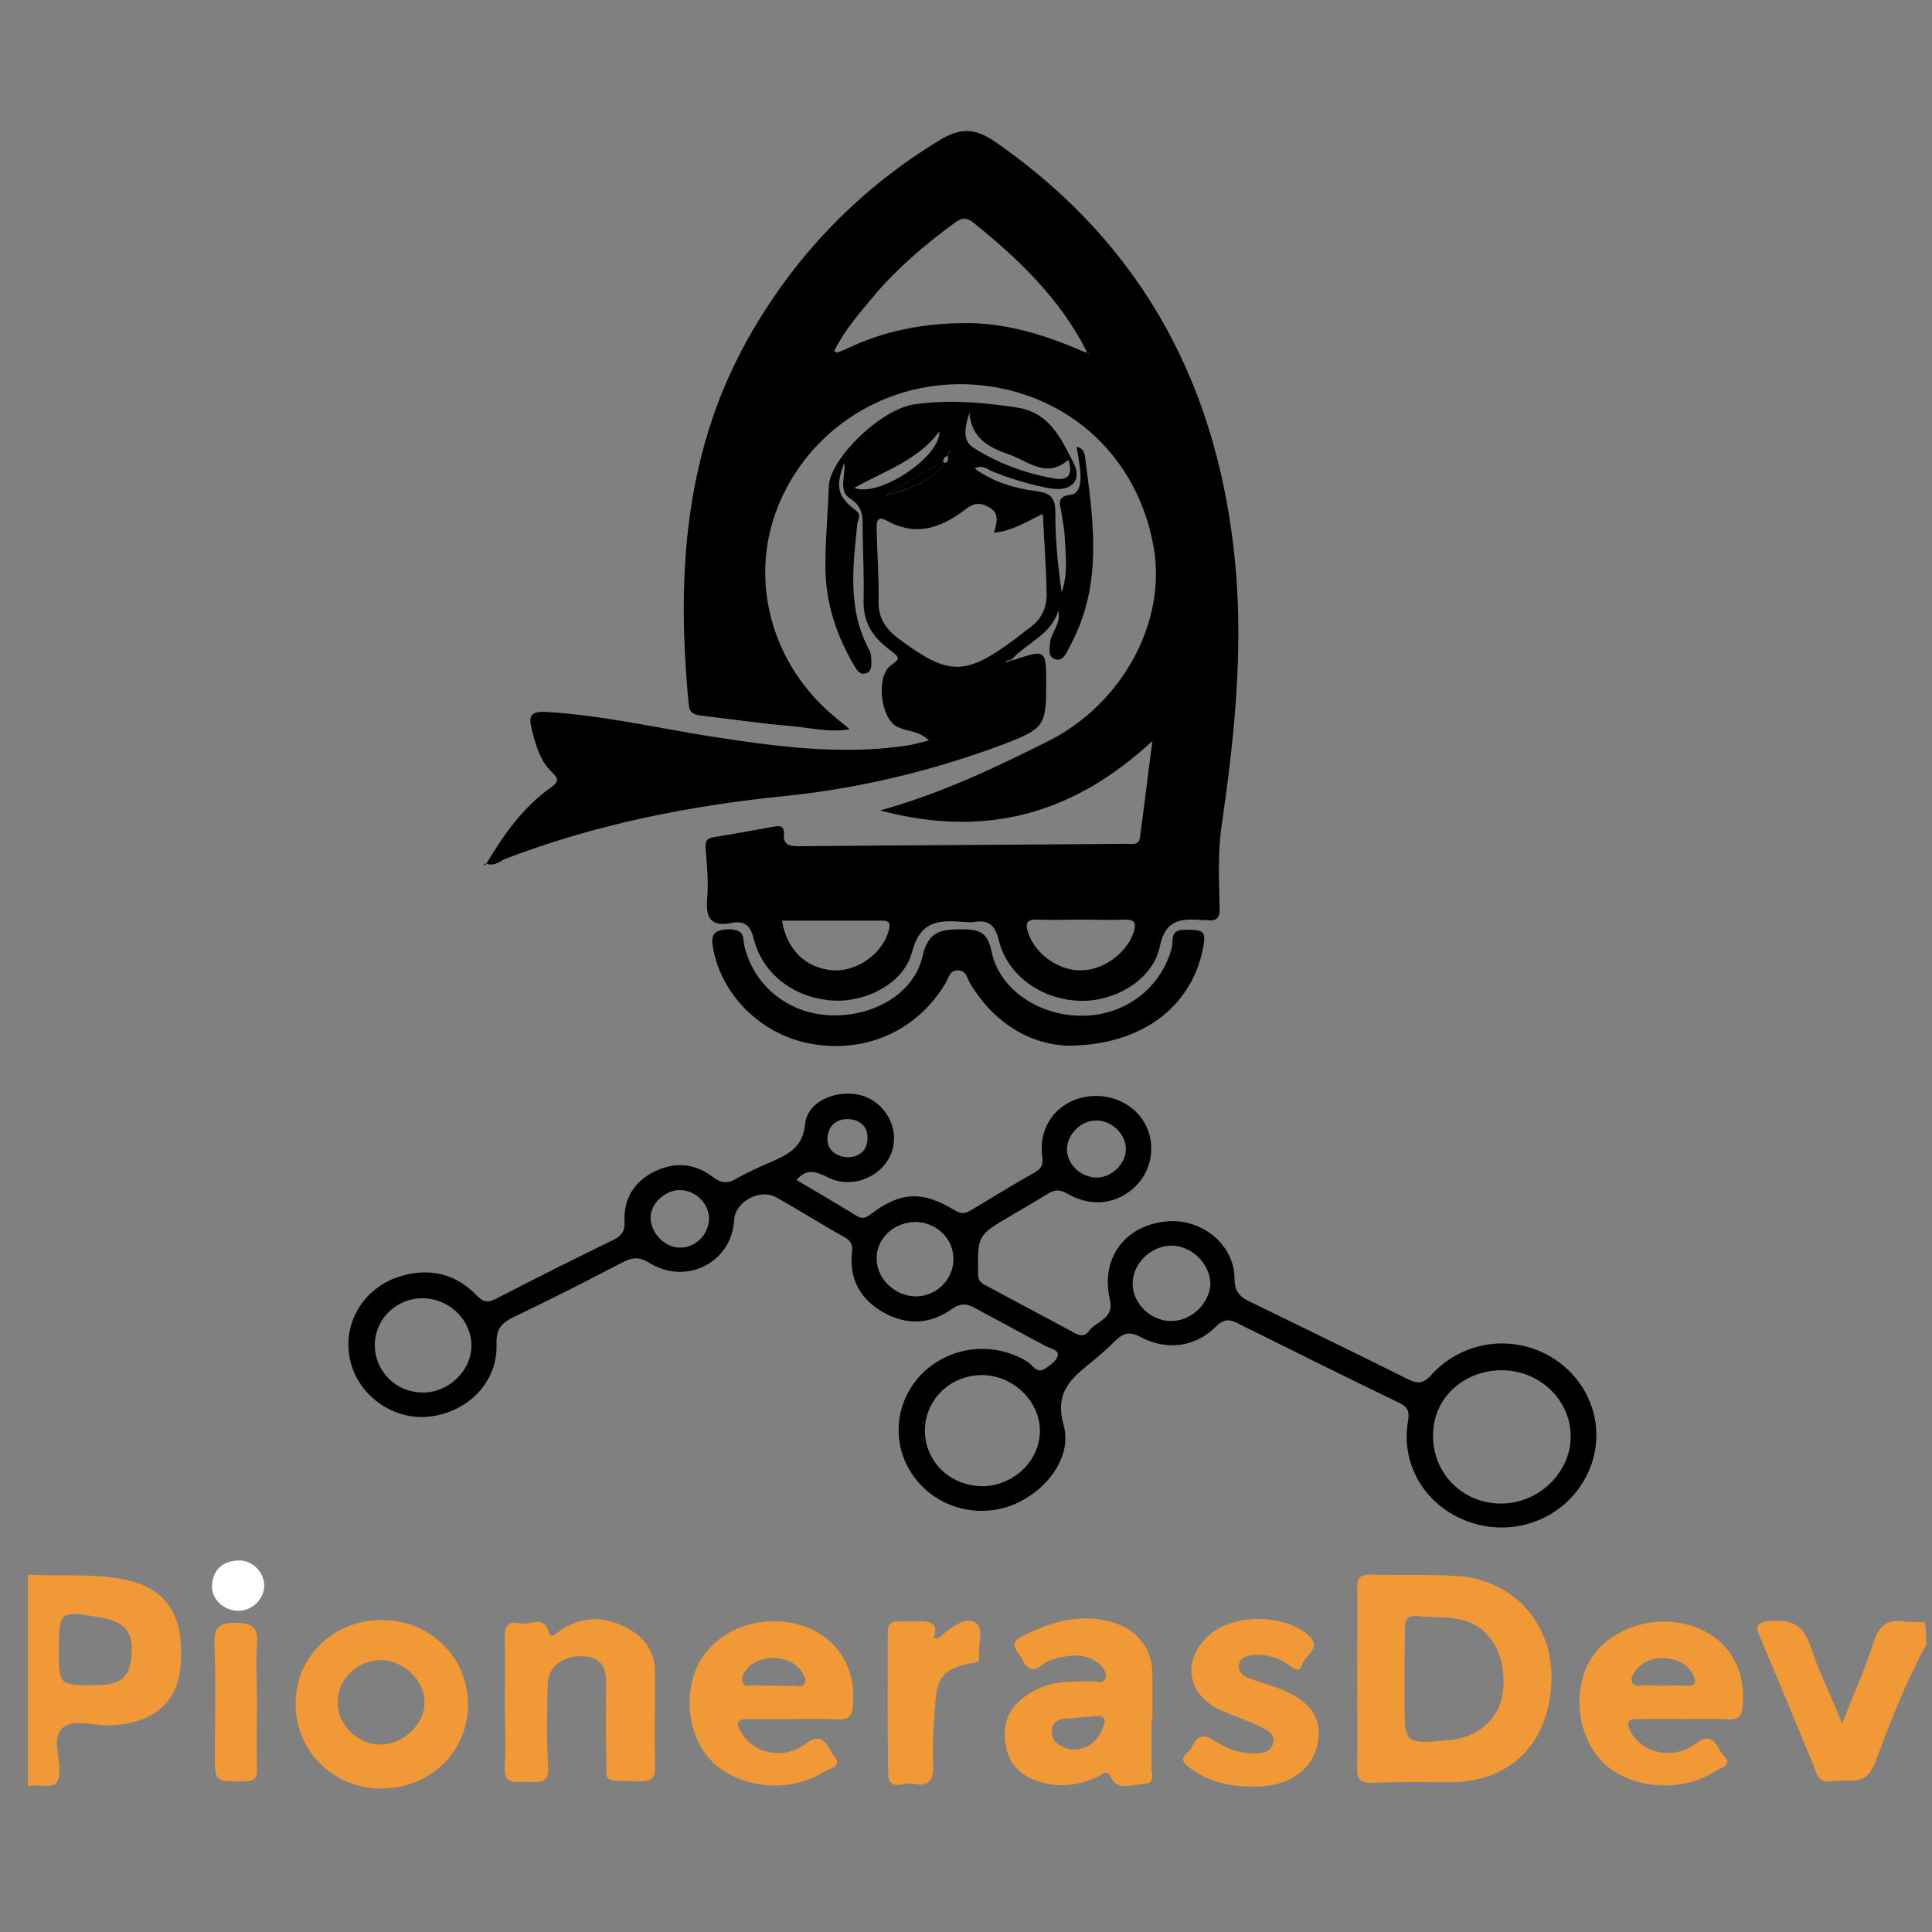 <?xml version="1.0" encoding="utf-8"?>
<!-- Generator: Adobe Illustrator 21.0.0, SVG Export Plug-In . SVG Version: 6.00 Build 0)  -->
<svg version="1.1" id="Capa_1" xmlns="http://www.w3.org/2000/svg" xmlns:xlink="http://www.w3.org/1999/xlink" x="0px" y="0px"
	 viewBox="0 0 400 400" style="enable-background:new 0 0 400 400;" xml:space="preserve">
<rect x="0" y="0" width="400" height="400" fill="#808080" stroke="none"/>
<style type="text/css">
	.st0{display:none;}
	.st1{display:inline;}
	.st2{fill:#F59425;}
	.st3{fill:#F59628;}
	.st4{fill:#FEFEFD;}
	.st5{fill:#F19937;}
	.st6{fill:#FFFFFF;}
</style>
<g id="Capa_1_1_" class="st0">
	<g class="st1">
		<g>
			<path class="st2" d="M5.8,326c6,0.4,12.1-0.2,18.1,0.7c10,1.4,14.3,6.9,13.5,17.9c-0.5,8.1-6,12.5-15.2,12.6
				c-3.1,0-7.1-1.3-9.2,0.5c-2.2,1.9-0.7,5.8-0.7,8.8c0,2.6-0.8,3.5-3.4,3.2c-1-0.1-2.1,0-3.1,0.1C5.8,355.1,5.8,340.5,5.8,326z
				 M12.2,341.7c0,7.2,0,7.2,7.4,7.2c5.2,0,7.2-1.5,7.6-5.8c0.5-5.2-1.2-7.3-6.4-8.2C12.4,333.4,12.2,333.5,12.2,341.7z"/>
			<path class="st2" d="M398.8,340.5c-4.3,7.9-7.5,16.2-10.6,24.5c-1.9,5.1-5.6,3.2-8.9,3.8c-3.1,0.6-3.2-2-4-3.7
				c-3.6-8.6-7.1-17.3-10.8-25.9c-1.1-2.5-1.1-3.3,2.2-3.6c4.6-0.4,6.8,1.2,8.2,5.4c1.7,5.2,4.2,10.1,6.5,15.8
				c2.4-6.1,4.8-11.4,6.6-17c1.1-3.2,2.7-4.6,6.2-4.1c1.4,0.2,2.9,0.1,4.3,0.2C398.8,337.5,398.8,339,398.8,340.5z"/>
			<path class="st2" d="M238.6,153.4c-16.4,15.2-34.5,20.2-56.4,14.4c12.9-3.6,23.9-8.9,34.9-14.4c15.3-7.7,24.6-24.8,21.7-40.4
				c-3.3-18.2-17.1-31.1-35.3-33.2c-17.9-2-34.7,7.6-41.9,23.8c-7,15.8-2.1,34.2,11.8,45.3c0.7,0.6,1.4,1.1,2.5,2.1
				c-4.5,0.7-8.4-0.4-12.4-0.7c-6-0.5-12-1.4-18-2.1c-1.5-0.2-2.7-0.3-2.9-2.3c-2.6-27-1-53.3,13.3-77.6
				c9.5-16.2,22.3-29.3,38.5-39.2c4.6-2.8,7.6-2.6,12,0.5c30.9,21.6,46.1,51.4,49.4,87.7c1.6,18.1-0.3,35.9-2.9,53.8
				c-0.8,5.6-0.5,11.2-0.4,16.8c0.1,2-0.5,2.9-2.6,2.6c-0.3,0-0.5,0-0.8,0c-4.4-0.3-7.8-0.4-9,5.6c-1.5,6.9-9.5,11.4-16.7,11.1
				c-7.8-0.3-14.8-5.2-16.6-12.5c-0.8-3.3-2.2-4.3-5.3-3.8c-0.5,0.1-1.1,0-1.6,0c-5.2-0.4-9.3-0.6-11.1,6.3
				c-1.8,6.7-10.1,10.6-17,9.9c-7.7-0.7-14-5.6-15.8-12.9c-0.7-2.8-2-3.6-4.6-3.1c-4.2,0.8-5.3-1-5-4.9c0.3-3.4,0-6.9-0.3-10.3
				c-0.1-1.6,0-2.3,1.8-2.6c4-0.6,8-1.4,12-2.1c1.2-0.2,2.5-0.5,2.4,1.4c-0.2,2.4,1.2,2.6,3.2,2.6c22.5-0.2,45-0.3,67.6-0.5
				c1.1,0,2.6,0.4,2.9-1.2C236.9,167,237.6,160.8,238.6,153.4z M224.8,73c0.1,0.2,0.3,0.3,0.4,0.5c0.3-0.3,0.2-0.6-0.2-0.7
				c-5.5-10.9-14.1-19.2-23.6-26.8c-1.7-1.3-2.8-0.6-4.1,0.4c-6,4.4-11.6,9.2-16.4,14.9c-3,3.6-6.1,7.1-8.2,11.4
				c0.4,0.2,0.5,0.3,0.6,0.3c0.7-0.3,1.5-0.5,2.2-0.9c7.4-3.5,15.3-5.1,23.6-5.2C208.2,66.7,216.6,69.4,224.8,73z M223.9,190.4
				c-3,0-6,0.1-9.1,0c-2.5-0.1-2.5,1-1.9,2.8c1.4,4.3,6.4,7.9,11.1,7.7c4.7-0.1,9.6-3.9,10.8-8.2c0.5-1.7,0-2.3-1.8-2.3
				C230,190.5,227,190.4,223.9,190.4z M161.9,190.6c1,6.1,5,9.9,10.6,10.3c4.8,0.3,10-3.3,11.4-7.9c0.4-1.4,0.7-2.4-1.4-2.4
				C175.6,190.6,168.8,190.6,161.9,190.6z"/>
			<path class="st3" d="M164.9,244.3c4.2,2.5,8.4,4.9,12.4,7.4c1.3,0.8,2,0.4,3.1-0.4c6.1-4.6,10.6-4.8,17.3-0.7
				c1.2,0.7,2,0.7,3.1,0.1c4.5-2.7,8.9-5.4,13.5-8c1.3-0.8,1.7-1.5,1.5-3.1c-0.8-5.7,2.2-10.4,7.3-12.1c4.9-1.6,10.5,0.1,13.3,4.1
				c3,4.2,2.5,10.1-1.1,13.8c-3.8,3.9-9.2,4.7-14.4,1.7c-1.7-1-2.8-0.7-4.2,0.2c-2.4,1.5-4.9,2.9-7.4,4.4c-7,4.1-6.9,4.1-6.8,12.1
				c0,1.8,1.2,2.1,2.3,2.7c5.5,3,11.1,5.9,16.6,8.9c1.4,0.7,2.8,1.9,4.1,0.1c1.5-2,5.2-2.4,4.3-6.4c-2-8.5,3-15.3,11.5-16.2
				c7.4-0.8,14.3,4.7,14.3,11.9c0,2.7,1.2,3.8,3.4,4.8c10.8,5.3,21.6,10.5,32.4,15.9c2,1,3.2,1.1,4.9-0.8c6.6-7.3,17.3-8.6,25.4-3.4
				c8.2,5.3,11.1,15.4,6.9,24s-14.1,12.9-23.5,10.1s-15.2-11.6-13.6-21.1c0.4-2.2-0.1-3.1-2.1-4c-11-5.3-21.8-10.7-32.7-16.1
				c-1.9-1-3.1-1.4-5,0.5c-4.2,4.2-10.1,5-15.6,2.1c-2.2-1.2-3.5-0.8-5.1,0.7c-1.7,1.7-3.6,3.4-5.5,4.9c-4.1,3.3-7.1,6.2-5.3,12.6
				c2,7-4.2,14.6-11.7,17c-7.7,2.4-16-0.7-20.1-7.5c-4-6.6-2.8-15,2.8-20.4c5.9-5.5,14.5-6.4,21.5-2.2c1.1,0.7,1.9,2.6,3.6,1.5
				c1.1-0.7,2.4-1.6,2.7-2.7c0.3-1.2-1.5-1.5-2.5-2c-4.8-2.6-9.7-5.2-14.5-7.8c-1.7-1-3-1.2-4.9,0.1c-4.6,3.3-9.6,3.4-14.4,0.6
				c-4.7-2.7-6.9-7-6.3-12.3c0.2-1.7-0.3-2.5-1.8-3.3c-4.7-2.6-9.2-5.5-13.9-8.1c-3.4-1.9-8.5,0.9-8.7,4.7
				c-0.5,8.7-9.8,13.6-17.5,8.9c-1.9-1.2-3.3-1.3-5.3-0.3c-7.7,4-15.3,7.9-23.1,11.6c-2.6,1.3-3.4,2.7-3.3,5.6
				c0.2,7.8-5.9,14-14,14.9c-7.4,0.8-14.7-4.4-16.3-11.7c-1.7-7.4,2.6-14.9,10.2-17.3c6-1.9,11.5-0.7,15.9,3.8
				c1.2,1.2,2,1.8,3.9,0.9c8.1-4.2,16.3-8.3,24.5-12.3c1.8-0.9,2.4-1.9,2.3-3.8c-0.2-4.6,1.9-8.2,6.1-10.3c4.2-2.1,8.5-1.8,12.2,1.1
				c1.7,1.3,3.1,1.4,4.9,0.3c2.3-1.3,4.7-2.4,7.1-3.4c3.6-1.6,6.6-3,7.1-7.9c0.5-5,7.2-7.5,12.3-5.7c5,1.9,7.5,7.6,5.3,12.3
				s-8.3,6.9-13,4.4C168.8,242.5,167,241.9,164.9,244.3z M310.9,283.7c-7.9,0-14.2,5.8-14.2,13.4c-0.1,8,6.2,14.3,14.3,14.2
				c7.6-0.1,14.1-6.4,14.2-13.7C325.3,290,318.9,283.7,310.9,283.7z M203.3,307.7c6.4,0,11.9-5.1,12-11.3c0.1-6.2-5.5-11.7-12-11.7
				s-11.7,5-11.8,11.3C191.4,302.5,196.6,307.6,203.3,307.7z M77.6,278.3c-0.1,5.4,4.2,9.9,9.7,10c5.3,0.2,10.2-4.3,10.3-9.5
				c0.1-5.3-4.3-9.8-9.8-10C82.3,268.6,77.7,272.9,77.6,278.3z M242.4,257.9c-4.3,0.1-8,3.9-7.9,8c0.1,4.2,4,7.8,8.3,7.6
				c4.1-0.2,7.7-3.8,7.8-7.8C250.5,261.6,246.6,257.8,242.4,257.9z M189.4,253c-4.5,0.1-8.1,3.6-7.9,7.8c0.1,4.1,4,7.7,8.3,7.6
				c4.2-0.1,7.6-3.6,7.6-7.7C197.4,256.4,193.9,253,189.4,253z M227.1,243.8c3.1,0,6-2.9,6-5.9c0-3.2-3.1-6.1-6.4-5.9
				c-3.1,0.1-5.9,3.1-5.8,6.1C221,241.2,223.9,243.8,227.1,243.8z M146.8,252.4c0-3.2-2.7-5.9-5.9-6c-3.1-0.1-6.2,2.7-6.2,5.7
				c0,3.2,3,6.3,6.2,6.2C144,258.3,146.7,255.6,146.8,252.4z M175.4,239.6c2.5,0,4.1-1.4,4.2-3.7c0.2-2.5-1.4-4.1-4-4.2
				c-2.7-0.1-4.2,1.7-4.3,4C171.3,238,172.9,239.4,175.4,239.6z"/>
			<path class="st3" d="M100.7,178.8c3.6-6,7.6-11.7,13.4-15.8c1.7-1.2,1.5-1.8,0.2-3.1c-2.5-2.4-3.4-5.6-4.2-8.9
				c-0.7-2.8-0.3-3.8,3.1-3.6c11.3,0.7,22.4,3.2,33.5,5c13.5,2.1,27.1,4,40.8,2c1.5-0.2,3.1-0.7,4.8-1.1c-1.9-2-4.4-1.8-6.5-2.8
				c-3.5-1.7-4.5-10.4-1.4-12.7c2-1.5,2.1-1.5-0.5-3.5c-3.3-2.5-5.2-5.6-5.1-9.9c0.1-4.7-0.1-9.4-0.2-14.2c0-2.6,0.4-5.1-2.6-7
				c-2.5-1.5-0.9-4.6-1.2-7.4c-1.9,5-1.4,7,2.4,9.9c1.3,1,0.4,1.8,0.3,2.7c-0.9,8.9-2.1,17.8,2.5,26.2c0.3,0.6,0.4,1.5,0.4,2.2
				c0,1,0.1,2.2-1.1,2.6c-1.3,0.4-1.9-0.7-2.4-1.5c-3.6-6.1-5.8-12.6-6-19.6c-0.1-5.9,0.5-11.7,0.7-17.6c0.2-5.8,10.9-16.1,17.8-17
				c7.1-1,14.2-0.4,21.3,0.7c6.7,1.1,9,6.5,11.5,11.3c2,3.8-0.4,6.2-4.8,5.4c-4-0.7-7.9-1.9-11.7-3.4c-1.1-0.4-2.2-1.6-3.9-0.7
				c3.8,2.8,8.3,4.1,12.8,4.7c3.3,0.4,3.9,1.7,3.9,4.6c0,5.4,0.5,10.8,1.3,16.3c1.4-3.9,0.8-8,0.6-12c-0.1-1.4-0.4-2.8-0.6-4.2
				c-0.2-1.7-1.4-3.6,2-4c1.7-0.2,2-2.5,1.9-4.2c-0.1-1.9-0.5-3.7-0.8-5.7c1.6,0.3,1.7,1.6,1.8,2.5c1.5,11.7,3.3,23.3-1.3,34.8
				c-0.7,1.7-1.5,3.3-2.3,4.8c-0.5,1-1.2,2.3-2.6,1.9c-1.6-0.5-1.2-2.1-1.1-3.3c0.1-2.3,2.4-4,1.7-6.7c-1.5,4.9-6.5,6.6-9.6,10
				c-0.4,0.1-0.9,0.3-1.3,0.4c0.1,0.1,0.2,0.2,0.3,0.2c0.5,0.1,1,0.1,1.2-0.4c6.9-2.3,6.9-2.3,6.9,5c0,8.4-0.4,9.2-8.6,12.3
				c-14.6,5.5-29.8,9.2-45.4,10.8c-20,2-39.5,5.9-58.2,13.1C103.5,178.4,102.2,179.4,100.7,178.8L100.7,178.8z M196.3,94.4
				c0.3-0.3,0.7-0.6,1-0.9c-0.2-0.1-0.4-0.2-0.5-0.2C196.4,93.6,196.1,93.9,196.3,94.4c-0.7,0.1-1,0.5-1,1.2c0,0.1,0.2,0.2,0.3,0.2
				C196.5,95.7,196.2,95,196.3,94.4z M205.8,110.3c1.1-3.5,0.6-4.6-1.9-5.7c-2-0.8-3.3,0.3-4.6,1.3c-4.9,3.6-10,5.1-15.7,1.9
				c-2.1-1.2-2.1,0.4-2.1,1.7c0.1,5.1,0.5,10.2,0.4,15.3c0,3.3,1.6,5.5,4.1,7.4c10.5,7.8,13.8,7.8,24.3,0c1-0.8,2-1.6,3.1-2.4
				c2.3-1.7,3.3-4.1,3.3-6.7c-0.1-5.4-0.5-10.8-0.8-16.7C212.5,108,209.7,109.9,205.8,110.3z M221.2,95.2c-4.5,3.9-8.2,0.4-12-1
				c-3.9-1.4-8-3-8.5-8.7c-1.3,4-1.1,6,1,7.3c5.1,3.2,10.8,5.3,16.8,6.3C221.4,99.5,222.1,98,221.2,95.2z M176.9,101
				c4.9,2.1,17.8-6.3,17.6-11.7C190.1,95.3,183.1,97.5,176.9,101z M183.2,102.6c4.5-1,8.7-2.7,12.2-6.2c-0.8-0.2-1.1-0.3-1.2-0.3
				C190.6,98.3,186.9,100.4,183.2,102.6z"/>
			<path class="st2" d="M281,347.5c0-6.3,0.1-12.5,0-18.8c0-2,0.6-2.7,2.7-2.7c6,0.2,12.1-0.1,18.1,0.3
				c11.7,0.8,19.9,10.1,19.4,21.9c-0.5,12.7-8.4,20.7-20.8,20.8c-5.4,0-10.8-0.1-16.2,0.1c-2.7,0.1-3.3-0.8-3.2-3.3
				C281.1,359.7,281,353.6,281,347.5z M290.8,347.4c0,1.7,0,3.3,0,5c0,8.7,0,8.7,9.1,7.9c6-0.5,10.4-4.3,11.2-9.6
				c1-6.9-1.9-13.1-7.3-15c-3.2-1.1-6.7-0.7-10.1-1.1c-2.2-0.2-2.8,0.5-2.8,2.5C290.8,340.5,290.8,344,290.8,347.4z"/>
			<path class="st3" d="M221.2,216.5c-7.6-0.2-15.3-4.4-20.4-13c-0.6-1.1-0.8-2.6-2.5-2.6s-1.9,1.6-2.5,2.6
				c-5.7,9.6-16,14.5-27.3,12.7c-10.3-1.6-18.8-9.6-20.8-19.5c-0.6-3-0.2-4.3,3.5-4.3c3,0.1,2.6,1.8,2.9,3.4c2,8.3,9,14,17.7,14.4
				c8.9,0.4,17.4-4.4,19.2-12.2c1.2-5.2,3.7-5.6,8.2-5.6c3.8,0,5.3,0.8,6.1,4.6c1.6,7.9,9.9,13.4,18.9,13.3
				c8.9-0.1,16.3-5.9,18.4-14.1c0.4-1.4-0.5-3.7,2.6-3.7c4.2,0,4.6,0.2,3.8,4.2C246.5,208.5,236.4,216.4,221.2,216.5z"/>
			<path class="st3" d="M238.4,356c0,3.2,0.1,6.4,0,9.6c-0.1,1.3,1,3.6-1.4,3.7c-2.3,0.1-5.5,1.5-6.8-1c-1.1-2.2-1.8-1-2.8-0.5
				c-2.9,1.3-5.9,2.1-9.2,1.7c-5.5-0.6-9.1-3.4-9.9-7.8c-1.1-5.5,1-9.2,6.3-11.9c3.7-1.9,7.6-1.6,11.6-1.7c0.9,0,2.3,0.7,2.7-0.7
				c0.3-1-0.4-2-1.1-2.7c-2.5-2.3-5.5-2.2-8.5-1.5c-1.1,0.3-2.4,0.6-3.2,1.3c-3.5,2.8-4-0.6-5.3-2.3c-1.9-2.4,0.2-3.1,1.8-3.9
				c5.5-2.7,11.3-4.2,17.5-2.5c5.4,1.5,8.5,5.6,8.5,11c0,3.1,0,6.1,0,9.2C238.3,356,238.4,356,238.4,356z M226.2,355.4
				c-1.9,0.1-3.7,0.3-5.5,0.4c-1.4,0.1-2.6,0.6-2.9,2.1c-0.3,1.5,0.4,2.7,1.7,3.5c3,1.9,7.2,0.4,8.6-3.1
				C228.9,356.5,229.4,354.8,226.2,355.4z"/>
			<path class="st2" d="M348.4,355.9c-3.2,0-6.3,0-9.5,0c-2.1,0-2.1,0.9-1.4,2.4c2.2,4.6,8.8,6.3,13.5,2.7c4-2.9,4.4,1,5.8,2.4
				c2.2,2.1-0.8,2.7-1.8,3.4c-6.6,4.2-16.3,3.7-22.1-1c-5.6-4.5-7.5-13.7-4.4-20.7c3.2-7.1,12.5-11,21-8.7c8,2.2,12.3,8.9,11.2,17.4
				c-0.2,1.6-0.8,2.2-2.5,2.2C355,355.8,351.7,355.9,348.4,355.9z M344.5,349c1.4,0,2.9-0.1,4.3,0c2.7,0.2,2.4-1.1,1.5-2.7
				c-2.2-3.7-8.9-4.1-11.5-0.6c-0.6,0.8-1.4,1.7-0.8,2.8c0.6,0.9,1.7,0.4,2.5,0.4C341.9,349,343.2,349,344.5,349z"/>
			<path class="st2" d="M164.2,355.9c-3,0-6.1,0.1-9.1,0s-2.6,1.2-1.5,3c2.5,4.2,8.7,5.5,13.1,2.2c4.1-3.1,4.7,1.1,6,2.5
				c1.9,2.1-1.1,2.6-2.2,3.3c-6.7,4.2-16.2,3.5-22.1-1.3c-5.2-4.3-7.1-12.8-4.4-19.7c2.9-7.6,12-11.8,20.8-9.7
				c8.2,2,12.8,9,11.7,17.5c-0.2,1.8-1,2.3-2.8,2.3C170.5,355.8,167.4,355.9,164.2,355.9z M160.2,349c1.3,0,2.6,0.1,3.9,0
				c0.9,0,2.1,0.5,2.5-0.5c0.5-1-0.3-1.9-0.9-2.8c-2.5-3.2-8.6-3.3-11.1-0.1c-0.6,0.8-1.3,1.7-0.8,2.8c0.5,1,1.6,0.5,2.5,0.5
				C157.5,349,158.9,349,160.2,349z"/>
			<path class="st3" d="M96.9,352.9c0,9.8-7.9,17.4-18,17.4c-9.9,0-17.8-7.8-17.7-17.7c0-9.6,7.9-17.2,17.8-17.2
				C89,335.4,96.9,343.1,96.9,352.9z M78.9,343.7c-4.9,0-9.1,4-9,8.8c0,4.6,4.1,8.6,8.7,8.7c4.7,0.1,9.2-4,9.3-8.6
				C88,348,83.7,343.8,78.9,343.7z"/>
			<path class="st3" d="M104.5,352.4c0-4.5,0.1-8.9,0-13.4c-0.1-2.4,0.9-3.5,3.2-2.9c2,0.5,5.1-2,6,2.1c0.3,1.2,1.7-0.2,2.4-0.7
				c5-3.3,10-2.8,14.8,0.2c3,1.9,4.7,4.7,4.7,8.4c0,6.5-0.1,13,0,19.5c0.1,2.5-0.6,3.3-3.3,3.2c-8.1-0.3-6.6,1-6.8-6.4
				c-0.1-4.6,0-9.2,0-13.8c0-4-1.5-5.6-5.1-5.7c-3.9-0.1-6.9,2.2-7,5.7c-0.1,5.7-0.3,11.5,0.1,17.2c0.2,3.9-2.3,3.1-4.5,3.1
				c-2.3,0-4.8,0.7-4.5-3.2C104.8,361.4,104.5,356.9,104.5,352.4z"/>
			<path class="st3" d="M259.2,369.9c-4.6,0-8.9-1-12.6-3.7c-1.2-0.9-2.6-1.8-0.8-3.3c1.5-1.2,1.6-4.7,4.9-2.9c2.6,1.5,5.2,3,8.4,3
				c1.7,0,3.7,0.1,4.4-1.8c0.8-2.1-1.1-3-2.6-3.7c-2.6-1.3-5.3-2.2-7.9-3.3c-7.4-3.2-8.5-10.7-2.4-15.9c5.2-4.4,16.3-4.1,20.8,0.8
				c2,2.2-1.2,3.7-1.8,5.5c-0.5,1.8-1.7,0.9-2.7,0.2c-2.1-1.5-4.4-2.3-7-2.2c-1.5,0.1-3.1,0.4-3.4,2.1c-0.3,1.5,1,2.3,2.2,2.8
				c1.3,0.5,2.7,0.9,4.1,1.4c7.7,2.4,11,6.1,10.1,11.6C271.9,366.5,266.7,370.1,259.2,369.9z"/>
			<path class="st3" d="M193.3,339.2c1.3,0.2,1.5-0.6,2-0.9c2-1.6,4.7-3.6,6.6-2.4c2,1.3,0.5,4.7,0.8,7.2c0.1,1.4-1,1.1-1.9,1.3
				c-5,1-6.7,2.6-7.1,7.6c-0.4,4.6-0.7,9.2-0.5,13.7c0.1,3.3-1.3,4.2-4.1,3.6c-1.8-0.4-5.1,1.7-5.2-2c-0.2-9.8-0.1-19.6-0.1-29.5
				c0-1.4,0.5-2.1,2.1-2.1c1.2,0,2.4,0,3.6,0C191.9,335.7,194.6,335.4,193.3,339.2z"/>
			<path class="st2" d="M53.2,352.4c0,4.6-0.1,9.2,0,13.8c0.1,2-0.6,2.6-2.7,2.6c-6,0.1-6,0.2-6-5.5c0-7.7,0.2-15.3-0.1-23
				c-0.1-3.4,0.9-4.3,4.3-4.3c3.6,0,4.8,0.9,4.5,4.5C53,344.5,53.2,348.5,53.2,352.4z"/>
			<path class="st3" d="M54.7,328.1c0.1,2.9-2.4,5.4-5.4,5.4s-5.6-2.5-5.4-5.3c0.2-3.1,2-4.9,5.2-5.1
				C52,322.8,54.6,325.3,54.7,328.1z"/>
			<path class="st3" d="M100.6,178.7c0,0.2,0,0.3-0.1,0.5C99.9,178.9,100.6,178.9,100.6,178.7C100.7,178.8,100.6,178.7,100.6,178.7z
				"/>
			<path class="st4" d="M225,72.8c0.4,0.1,0.5,0.4,0.2,0.7c-0.1-0.2-0.3-0.3-0.4-0.5L225,72.8z"/>
			<path class="st4" d="M171.3,235.7"/>
			<path class="st4" d="M179.6,235.9"/>
			<path class="st4" d="M183.2,102.6c3.7-2.2,7.3-4.3,11-6.5c0.1-0.1,0.5,0.1,1.2,0.3C191.9,99.9,187.8,101.5,183.2,102.6z"/>
			<path class="st4" d="M196.4,94.5c-0.3-0.5,0-0.9,0.5-1.2c0.1-0.1,0.3,0.1,0.5,0.2C197,93.8,196.7,94.1,196.4,94.5
				C196.3,94.4,196.4,94.5,196.4,94.5z"/>
			<path class="st4" d="M210,136.8c-0.3,0.5-0.7,0.6-1.2,0.4c-0.1,0-0.2-0.2-0.3-0.2c0.4-0.1,0.9-0.3,1.3-0.4L210,136.8z"/>
		</g>
	</g>
</g>
<g id="Capa_2">
	<g>
		<g>
			<path class="st5" d="M5.8,326c6,0.4,12.1-0.2,18.1,0.7c10,1.4,14.3,6.9,13.5,17.9c-0.5,8.1-6,12.5-15.2,12.6
				c-3.1,0-7.1-1.3-9.2,0.5c-2.2,1.9-0.7,5.8-0.7,8.8c0,2.6-0.8,3.5-3.4,3.2c-1-0.1-2.1,0-3.1,0.1C5.8,355.1,5.8,340.5,5.8,326z
				 M12.2,341.7c0,7.2,0,7.2,7.4,7.2c5.2,0,7.2-1.5,7.6-5.8c0.5-5.2-1.2-7.3-6.4-8.2C12.4,333.4,12.2,333.5,12.2,341.7z"/>
			<path class="st5" d="M398.8,340.5c-4.3,7.9-7.5,16.2-10.6,24.5c-1.9,5.1-5.6,3.2-8.9,3.8c-3.1,0.6-3.2-2-4-3.7
				c-3.6-8.6-7.1-17.3-10.8-25.9c-1.1-2.5-1.1-3.3,2.2-3.6c4.6-0.4,6.8,1.2,8.2,5.4c1.7,5.2,4.2,10.1,6.5,15.8
				c2.4-6.1,4.8-11.4,6.6-17c1.1-3.2,2.7-4.6,6.2-4.1c1.4,0.2,2.9,0.1,4.3,0.2C398.8,337.5,398.8,339,398.8,340.5z"/>
			<path d="M238.6,153.4c-16.4,15.2-34.5,20.2-56.4,14.4c12.9-3.6,23.9-8.9,34.9-14.4c15.3-7.7,24.6-24.8,21.7-40.4
				c-3.3-18.2-17.1-31.1-35.3-33.2c-17.9-2-34.7,7.6-41.9,23.8c-7,15.8-2.1,34.2,11.8,45.3c0.7,0.6,1.4,1.1,2.5,2.1
				c-4.5,0.7-8.4-0.4-12.4-0.7c-6-0.5-12-1.4-18-2.1c-1.5-0.2-2.7-0.3-2.9-2.3c-2.6-27-1-53.3,13.3-77.6
				c9.5-16.2,22.3-29.3,38.5-39.2c4.6-2.8,7.6-2.6,12,0.5c30.9,21.6,46.1,51.4,49.4,87.7c1.6,18.1-0.3,35.9-2.9,53.8
				c-0.8,5.6-0.5,11.2-0.4,16.8c0.1,2-0.5,2.9-2.6,2.6c-0.3,0-0.5,0-0.8,0c-4.4-0.3-7.8-0.4-9,5.6c-1.5,6.9-9.5,11.4-16.7,11.1
				c-7.8-0.3-14.8-5.2-16.6-12.5c-0.8-3.3-2.2-4.3-5.3-3.8c-0.5,0.1-1.1,0-1.6,0c-5.2-0.4-9.3-0.6-11.1,6.3
				c-1.8,6.7-10.1,10.6-17,9.9c-7.7-0.7-14-5.6-15.8-12.9c-0.7-2.8-2-3.6-4.6-3.1c-4.2,0.8-5.3-1-5-4.9c0.3-3.4,0-6.9-0.3-10.3
				c-0.1-1.6,0-2.3,1.8-2.6c4-0.6,8-1.4,12-2.1c1.2-0.2,2.5-0.5,2.4,1.4c-0.2,2.4,1.2,2.6,3.2,2.6c22.5-0.2,45-0.3,67.6-0.5
				c1.1,0,2.6,0.4,2.9-1.2C236.9,167,237.6,160.8,238.6,153.4z M224.8,73c0.1,0.2,0.3,0.3,0.4,0.5c0.3-0.3,0.2-0.6-0.2-0.7
				c-5.5-10.9-14.1-19.2-23.6-26.8c-1.7-1.3-2.8-0.6-4.1,0.4c-6,4.4-11.6,9.2-16.4,14.9c-3,3.6-6.1,7.1-8.2,11.4
				c0.4,0.2,0.5,0.3,0.6,0.3c0.7-0.3,1.5-0.5,2.2-0.9c7.4-3.5,15.3-5.1,23.6-5.2C208.2,66.7,216.6,69.4,224.8,73z M223.9,190.4
				c-3,0-6,0.1-9.1,0c-2.5-0.1-2.5,1-1.9,2.8c1.4,4.3,6.4,7.9,11.1,7.7c4.7-0.1,9.6-3.9,10.8-8.2c0.5-1.7,0-2.3-1.8-2.3
				C230,190.5,227,190.4,223.9,190.4z M161.9,190.6c1,6.1,5,9.9,10.6,10.3c4.8,0.3,10-3.3,11.4-7.9c0.4-1.4,0.7-2.4-1.4-2.4
				C175.6,190.6,168.8,190.6,161.9,190.6z"/>
			<path d="M164.9,244.3c4.2,2.5,8.4,4.9,12.4,7.4c1.3,0.8,2,0.4,3.1-0.4c6.1-4.6,10.6-4.8,17.3-0.7c1.2,0.7,2,0.7,3.1,0.1
				c4.5-2.7,8.9-5.4,13.5-8c1.3-0.8,1.7-1.5,1.5-3.1c-0.8-5.7,2.2-10.4,7.3-12.1c4.9-1.6,10.5,0.1,13.3,4.1c3,4.2,2.5,10.1-1.1,13.8
				c-3.8,3.9-9.2,4.7-14.4,1.7c-1.7-1-2.8-0.7-4.2,0.2c-2.4,1.5-4.9,2.9-7.4,4.4c-7,4.1-6.9,4.1-6.8,12.1c0,1.8,1.2,2.1,2.3,2.7
				c5.5,3,11.1,5.9,16.6,8.9c1.4,0.7,2.8,1.9,4.1,0.1c1.5-2,5.2-2.4,4.3-6.4c-2-8.5,3-15.3,11.5-16.2c7.4-0.8,14.3,4.7,14.3,11.9
				c0,2.7,1.2,3.8,3.4,4.8c10.8,5.3,21.6,10.5,32.4,15.9c2,1,3.2,1.1,4.9-0.8c6.6-7.3,17.3-8.6,25.4-3.4c8.2,5.3,11.1,15.4,6.9,24
				s-14.1,12.9-23.5,10.1s-15.2-11.6-13.6-21.1c0.4-2.2-0.1-3.1-2.1-4c-11-5.3-21.8-10.7-32.7-16.1c-1.9-1-3.1-1.4-5,0.5
				c-4.2,4.2-10.1,5-15.6,2.1c-2.2-1.2-3.5-0.8-5.1,0.7c-1.7,1.7-3.6,3.4-5.5,4.9c-4.1,3.3-7.1,6.2-5.3,12.6c2,7-4.2,14.6-11.7,17
				c-7.7,2.4-16-0.7-20.1-7.5c-4-6.6-2.8-15,2.8-20.4c5.9-5.5,14.5-6.4,21.5-2.2c1.1,0.7,1.9,2.6,3.6,1.5c1.1-0.7,2.4-1.6,2.7-2.7
				c0.3-1.2-1.5-1.5-2.5-2c-4.8-2.6-9.7-5.2-14.5-7.8c-1.7-1-3-1.2-4.9,0.1c-4.6,3.3-9.6,3.4-14.4,0.6c-4.7-2.7-6.9-7-6.3-12.3
				c0.2-1.7-0.3-2.5-1.8-3.3c-4.7-2.6-9.2-5.5-13.9-8.1c-3.4-1.9-8.5,0.9-8.7,4.7c-0.5,8.7-9.8,13.6-17.5,8.9
				c-1.9-1.2-3.3-1.3-5.3-0.3c-7.7,4-15.3,7.9-23.1,11.6c-2.6,1.3-3.4,2.7-3.3,5.6c0.2,7.8-5.9,14-14,14.9
				c-7.4,0.8-14.7-4.4-16.3-11.7c-1.7-7.4,2.6-14.9,10.2-17.3c6-1.9,11.5-0.7,15.9,3.8c1.2,1.2,2,1.8,3.9,0.9
				c8.1-4.2,16.3-8.3,24.5-12.3c1.8-0.9,2.4-1.9,2.3-3.8c-0.2-4.6,1.9-8.2,6.1-10.3c4.2-2.1,8.5-1.8,12.2,1.1
				c1.7,1.3,3.1,1.4,4.9,0.3c2.3-1.3,4.7-2.4,7.1-3.4c3.6-1.6,6.6-3,7.1-7.9c0.5-5,7.2-7.5,12.3-5.7c5,1.9,7.5,7.6,5.3,12.3
				s-8.3,6.9-13,4.4C168.8,242.5,167,241.9,164.9,244.3z M310.9,283.7c-7.9,0-14.2,5.8-14.2,13.4c-0.1,8,6.2,14.3,14.3,14.2
				c7.6-0.1,14.1-6.4,14.2-13.7C325.3,290,318.9,283.7,310.9,283.7z M203.3,307.7c6.4,0,11.9-5.1,12-11.3c0.1-6.2-5.5-11.7-12-11.7
				s-11.7,5-11.8,11.3C191.4,302.5,196.6,307.6,203.3,307.7z M77.6,278.3c-0.1,5.4,4.2,9.9,9.7,10c5.3,0.2,10.2-4.3,10.3-9.5
				c0.1-5.3-4.3-9.8-9.8-10C82.3,268.6,77.7,272.9,77.6,278.3z M242.4,257.9c-4.3,0.1-8,3.9-7.9,8c0.1,4.2,4,7.8,8.3,7.6
				c4.1-0.2,7.7-3.8,7.8-7.8C250.5,261.6,246.6,257.8,242.4,257.9z M189.4,253c-4.5,0.1-8.1,3.6-7.9,7.8c0.1,4.1,4,7.7,8.3,7.6
				c4.2-0.1,7.6-3.6,7.6-7.7C197.4,256.4,193.9,253,189.4,253z M227.1,243.8c3.1,0,6-2.9,6-5.9c0-3.2-3.1-6.1-6.4-5.9
				c-3.1,0.1-5.9,3.1-5.8,6.1C221,241.2,223.9,243.8,227.1,243.8z M146.8,252.4c0-3.2-2.7-5.9-5.9-6c-3.1-0.1-6.2,2.7-6.2,5.7
				c0,3.2,3,6.3,6.2,6.2C144,258.3,146.7,255.6,146.8,252.4z M175.4,239.6c2.5,0,4.1-1.4,4.2-3.7c0.2-2.5-1.4-4.1-4-4.2
				c-2.7-0.1-4.2,1.7-4.3,4C171.3,238,172.9,239.4,175.4,239.6z"/>
			<path d="M100.7,178.8c3.6-6,7.6-11.7,13.4-15.8c1.7-1.2,1.5-1.8,0.2-3.1c-2.5-2.4-3.4-5.6-4.2-8.9c-0.7-2.8-0.3-3.8,3.1-3.6
				c11.3,0.7,22.4,3.2,33.5,5c13.5,2.1,27.1,4,40.8,2c1.5-0.2,3.1-0.7,4.8-1.1c-1.9-2-4.4-1.8-6.5-2.8c-3.5-1.7-4.5-10.4-1.4-12.7
				c2-1.5,2.1-1.5-0.5-3.5c-3.3-2.5-5.2-5.6-5.1-9.9c0.1-4.7-0.1-9.4-0.2-14.2c0-2.6,0.4-5.1-2.6-7c-2.5-1.5-0.9-4.6-1.2-7.4
				c-1.9,5-1.4,7,2.4,9.9c1.3,1,0.4,1.8,0.3,2.7c-0.9,8.9-2.1,17.8,2.5,26.2c0.3,0.6,0.4,1.5,0.4,2.2c0,1,0.1,2.2-1.1,2.6
				c-1.3,0.4-1.9-0.7-2.4-1.5c-3.6-6.1-5.8-12.6-6-19.6c-0.1-5.9,0.5-11.7,0.7-17.6c0.2-5.8,10.9-16.1,17.8-17
				c7.1-1,14.2-0.4,21.3,0.7c6.7,1.1,9,6.5,11.5,11.3c2,3.8-0.4,6.2-4.8,5.4c-4-0.7-7.9-1.9-11.7-3.4c-1.1-0.4-2.2-1.6-3.9-0.7
				c3.8,2.8,8.3,4.1,12.8,4.7c3.3,0.4,3.9,1.7,3.9,4.6c0,5.4,0.5,10.8,1.3,16.3c1.4-3.9,0.8-8,0.6-12c-0.1-1.4-0.4-2.8-0.6-4.2
				c-0.2-1.7-1.4-3.6,2-4c1.7-0.2,2-2.5,1.9-4.2c-0.1-1.9-0.5-3.7-0.8-5.7c1.6,0.3,1.7,1.6,1.8,2.5c1.5,11.7,3.3,23.3-1.3,34.8
				c-0.7,1.7-1.5,3.3-2.3,4.8c-0.5,1-1.2,2.3-2.6,1.9c-1.6-0.5-1.2-2.1-1.1-3.3c0.1-2.3,2.4-4,1.7-6.7c-1.5,4.9-6.5,6.6-9.6,10
				c-0.4,0.1-0.9,0.3-1.3,0.4c0.1,0.1,0.2,0.2,0.3,0.2c0.5,0.1,1,0.1,1.2-0.4c6.9-2.3,6.9-2.3,6.9,5c0,8.4-0.4,9.2-8.6,12.3
				c-14.6,5.5-29.8,9.2-45.4,10.8c-20,2-39.5,5.9-58.2,13.1C103.5,178.4,102.2,179.4,100.7,178.8L100.7,178.8z M196.3,94.4
				c0.3-0.3,0.7-0.6,1-0.9c-0.2-0.1-0.4-0.2-0.5-0.2C196.4,93.6,196.1,93.9,196.3,94.4c-0.7,0.1-1,0.5-1,1.2c0,0.1,0.2,0.2,0.3,0.2
				C196.5,95.7,196.2,95,196.3,94.4z M205.8,110.3c1.1-3.5,0.6-4.6-1.9-5.7c-2-0.8-3.3,0.3-4.6,1.3c-4.9,3.6-10,5.1-15.7,1.9
				c-2.1-1.2-2.1,0.4-2.1,1.7c0.1,5.1,0.5,10.2,0.4,15.3c0,3.3,1.6,5.5,4.1,7.4c10.5,7.8,13.8,7.8,24.3,0c1-0.8,2-1.6,3.1-2.4
				c2.3-1.7,3.3-4.1,3.3-6.7c-0.1-5.4-0.5-10.8-0.8-16.7C212.5,108,209.7,109.9,205.8,110.3z M221.2,95.2c-4.5,3.9-8.2,0.4-12-1
				c-3.9-1.4-8-3-8.5-8.7c-1.3,4-1.1,6,1,7.3c5.1,3.2,10.8,5.3,16.8,6.3C221.4,99.5,222.1,98,221.2,95.2z M176.9,101
				c4.9,2.1,17.8-6.3,17.6-11.7C190.1,95.3,183.1,97.5,176.9,101z M183.2,102.6c4.5-1,8.7-2.7,12.2-6.2c-0.8-0.2-1.1-0.3-1.2-0.3
				C190.6,98.3,186.9,100.4,183.2,102.6z"/>
			<path class="st5" d="M281,347.5c0-6.3,0.1-12.5,0-18.8c0-2,0.6-2.7,2.7-2.7c6,0.2,12.1-0.1,18.1,0.3
				c11.7,0.8,19.9,10.1,19.4,21.9c-0.5,12.7-8.4,20.7-20.8,20.8c-5.4,0-10.8-0.1-16.2,0.1c-2.7,0.1-3.3-0.8-3.2-3.3
				C281.1,359.7,281,353.6,281,347.5z M290.8,347.4c0,1.7,0,3.3,0,5c0,8.7,0,8.7,9.1,7.9c6-0.5,10.4-4.3,11.2-9.6
				c1-6.9-1.9-13.1-7.3-15c-3.2-1.1-6.7-0.7-10.1-1.1c-2.2-0.2-2.8,0.5-2.8,2.5C290.8,340.5,290.8,344,290.8,347.4z"/>
			<path d="M221.2,216.5c-7.6-0.2-15.3-4.4-20.4-13c-0.6-1.1-0.8-2.6-2.5-2.6s-1.9,1.6-2.5,2.6c-5.7,9.6-16,14.5-27.3,12.7
				c-10.3-1.6-18.8-9.6-20.8-19.5c-0.6-3-0.2-4.3,3.5-4.3c3,0.1,2.6,1.8,2.9,3.4c2,8.3,9,14,17.7,14.4c8.9,0.4,17.4-4.4,19.2-12.2
				c1.2-5.2,3.7-5.6,8.2-5.6c3.8,0,5.3,0.8,6.1,4.6c1.6,7.9,9.9,13.4,18.9,13.3c8.9-0.1,16.3-5.9,18.4-14.1c0.4-1.4-0.5-3.7,2.6-3.7
				c4.2,0,4.6,0.2,3.8,4.2C246.5,208.5,236.4,216.4,221.2,216.5z"/>
			<path class="st5" d="M238.4,356c0,3.2,0.1,6.4,0,9.6c-0.1,1.3,1,3.6-1.4,3.7c-2.3,0.1-5.5,1.5-6.8-1c-1.1-2.2-1.8-1-2.8-0.5
				c-2.9,1.3-5.9,2.1-9.2,1.7c-5.5-0.6-9.1-3.4-9.9-7.8c-1.1-5.5,1-9.2,6.3-11.9c3.7-1.9,7.6-1.6,11.6-1.7c0.9,0,2.3,0.7,2.7-0.7
				c0.3-1-0.4-2-1.1-2.7c-2.5-2.3-5.5-2.2-8.5-1.5c-1.1,0.3-2.4,0.6-3.2,1.3c-3.5,2.8-4-0.6-5.3-2.3c-1.9-2.4,0.2-3.1,1.8-3.9
				c5.5-2.7,11.3-4.2,17.5-2.5c5.4,1.5,8.5,5.6,8.5,11c0,3.1,0,6.1,0,9.2C238.3,356,238.4,356,238.4,356z M226.2,355.4
				c-1.9,0.1-3.7,0.3-5.5,0.4c-1.4,0.1-2.6,0.6-2.9,2.1c-0.3,1.5,0.4,2.7,1.7,3.5c3,1.9,7.2,0.4,8.6-3.1
				C228.9,356.5,229.4,354.8,226.2,355.4z"/>
			<path class="st5" d="M348.4,355.9c-3.2,0-6.3,0-9.5,0c-2.1,0-2.1,0.9-1.4,2.4c2.2,4.6,8.8,6.3,13.5,2.7c4-2.9,4.4,1,5.8,2.4
				c2.2,2.1-0.8,2.7-1.8,3.4c-6.6,4.2-16.3,3.7-22.1-1c-5.6-4.5-7.5-13.7-4.4-20.7c3.2-7.1,12.5-11,21-8.7c8,2.2,12.3,8.9,11.2,17.4
				c-0.2,1.6-0.8,2.2-2.5,2.2C355,355.8,351.7,355.9,348.4,355.9z M344.5,349c1.4,0,2.9-0.1,4.3,0c2.7,0.2,2.4-1.1,1.5-2.7
				c-2.2-3.7-8.9-4.1-11.5-0.6c-0.6,0.8-1.4,1.7-0.8,2.8c0.6,0.9,1.7,0.4,2.5,0.4C341.9,349,343.2,349,344.5,349z"/>
			<path class="st5" d="M164.2,355.9c-3,0-6.1,0.1-9.1,0s-2.6,1.2-1.5,3c2.5,4.2,8.7,5.5,13.1,2.2c4.1-3.1,4.7,1.1,6,2.5
				c1.9,2.1-1.1,2.6-2.2,3.3c-6.7,4.2-16.2,3.5-22.1-1.3c-5.2-4.3-7.1-12.8-4.4-19.7c2.9-7.6,12-11.8,20.8-9.7
				c8.2,2,12.8,9,11.7,17.5c-0.2,1.8-1,2.3-2.8,2.3C170.5,355.8,167.4,355.9,164.2,355.9z M160.2,349c1.3,0,2.6,0.1,3.9,0
				c0.9,0,2.1,0.5,2.5-0.5c0.5-1-0.3-1.9-0.9-2.8c-2.5-3.2-8.6-3.3-11.1-0.1c-0.6,0.8-1.3,1.7-0.8,2.8c0.5,1,1.6,0.5,2.5,0.5
				C157.5,349,158.9,349,160.2,349z"/>
			<path class="st5" d="M96.9,352.9c0,9.8-7.9,17.4-18,17.4c-9.9,0-17.8-7.8-17.7-17.7c0-9.6,7.9-17.2,17.8-17.2
				C89,335.4,96.9,343.1,96.9,352.9z M78.9,343.7c-4.9,0-9.1,4-9,8.8c0,4.6,4.1,8.6,8.7,8.7c4.7,0.1,9.2-4,9.3-8.6
				C88,348,83.7,343.8,78.9,343.7z"/>
			<path class="st5" d="M104.5,352.4c0-4.5,0.1-8.9,0-13.4c-0.1-2.4,0.9-3.5,3.2-2.9c2,0.5,5.1-2,6,2.1c0.3,1.2,1.7-0.2,2.4-0.7
				c5-3.3,10-2.8,14.8,0.2c3,1.9,4.7,4.7,4.7,8.4c0,6.5-0.1,13,0,19.5c0.1,2.5-0.6,3.3-3.3,3.2c-8.1-0.3-6.6,1-6.8-6.4
				c-0.1-4.6,0-9.2,0-13.8c0-4-1.5-5.6-5.1-5.7c-3.9-0.1-6.9,2.2-7,5.7c-0.1,5.7-0.3,11.5,0.1,17.2c0.2,3.9-2.3,3.1-4.5,3.1
				c-2.3,0-4.8,0.7-4.5-3.2C104.8,361.4,104.5,356.9,104.5,352.4z"/>
			<path class="st5" d="M259.2,369.9c-4.6,0-8.9-1-12.6-3.7c-1.2-0.9-2.6-1.8-0.8-3.3c1.5-1.2,1.6-4.7,4.9-2.9c2.6,1.5,5.2,3,8.4,3
				c1.7,0,3.7,0.1,4.4-1.8c0.8-2.1-1.1-3-2.6-3.7c-2.6-1.3-5.3-2.2-7.9-3.3c-7.4-3.2-8.5-10.7-2.4-15.9c5.2-4.4,16.3-4.1,20.8,0.8
				c2,2.2-1.2,3.7-1.8,5.5c-0.5,1.8-1.7,0.9-2.7,0.2c-2.1-1.5-4.4-2.3-7-2.2c-1.5,0.1-3.1,0.4-3.4,2.1c-0.3,1.5,1,2.3,2.2,2.8
				c1.3,0.5,2.7,0.9,4.1,1.4c7.7,2.4,11,6.1,10.1,11.6C271.9,366.5,266.7,370.1,259.2,369.9z"/>
			<path class="st5" d="M193.3,339.2c1.3,0.2,1.5-0.6,2-0.9c2-1.6,4.7-3.6,6.6-2.4c2,1.3,0.5,4.7,0.8,7.2c0.1,1.4-1,1.1-1.9,1.3
				c-5,1-6.7,2.6-7.1,7.6c-0.4,4.6-0.7,9.2-0.5,13.7c0.1,3.3-1.3,4.2-4.1,3.6c-1.8-0.4-5.1,1.7-5.2-2c-0.2-9.8-0.1-19.6-0.1-29.5
				c0-1.4,0.5-2.1,2.1-2.1c1.2,0,2.4,0,3.6,0C191.9,335.7,194.6,335.4,193.3,339.2z"/>
			<path class="st5" d="M53.2,352.4c0,4.6-0.1,9.2,0,13.8c0.1,2-0.6,2.6-2.7,2.6c-6,0.1-6,0.2-6-5.5c0-7.7,0.2-15.3-0.1-23
				c-0.1-3.4,0.9-4.3,4.3-4.3c3.6,0,4.8,0.9,4.5,4.5C53,344.5,53.2,348.5,53.2,352.4z"/>
			<path class="st6" d="M54.7,328.1c0.1,2.9-2.4,5.4-5.4,5.4s-5.6-2.5-5.4-5.3c0.2-3.1,2-4.9,5.2-5.1
				C52,322.8,54.6,325.3,54.7,328.1z"/>
			<path d="M100.6,178.7c0,0.2,0,0.3-0.1,0.5C99.9,178.9,100.6,178.9,100.6,178.7C100.7,178.8,100.6,178.7,100.6,178.7z"/>
			<path d="M225,72.8c0.4,0.1,0.5,0.4,0.2,0.7c-0.1-0.2-0.3-0.3-0.4-0.5L225,72.8z"/>
			<path d="M171.3,235.7"/>
			<path d="M179.6,235.9"/>
			<path d="M183.2,102.6c3.7-2.2,7.3-4.3,11-6.5c0.1-0.1,0.5,0.1,1.2,0.3C191.9,99.9,187.8,101.5,183.2,102.6z"/>
			<path d="M196.4,94.5c-0.3-0.5,0-0.9,0.5-1.2c0.1-0.1,0.3,0.1,0.5,0.2C197,93.8,196.7,94.1,196.4,94.5
				C196.3,94.4,196.4,94.5,196.4,94.5z"/>
			<path d="M210,136.8c-0.3,0.5-0.7,0.6-1.2,0.4c-0.1,0-0.2-0.2-0.3-0.2c0.4-0.1,0.9-0.3,1.3-0.4L210,136.8z"/>
		</g>
	</g>
</g>
</svg>
